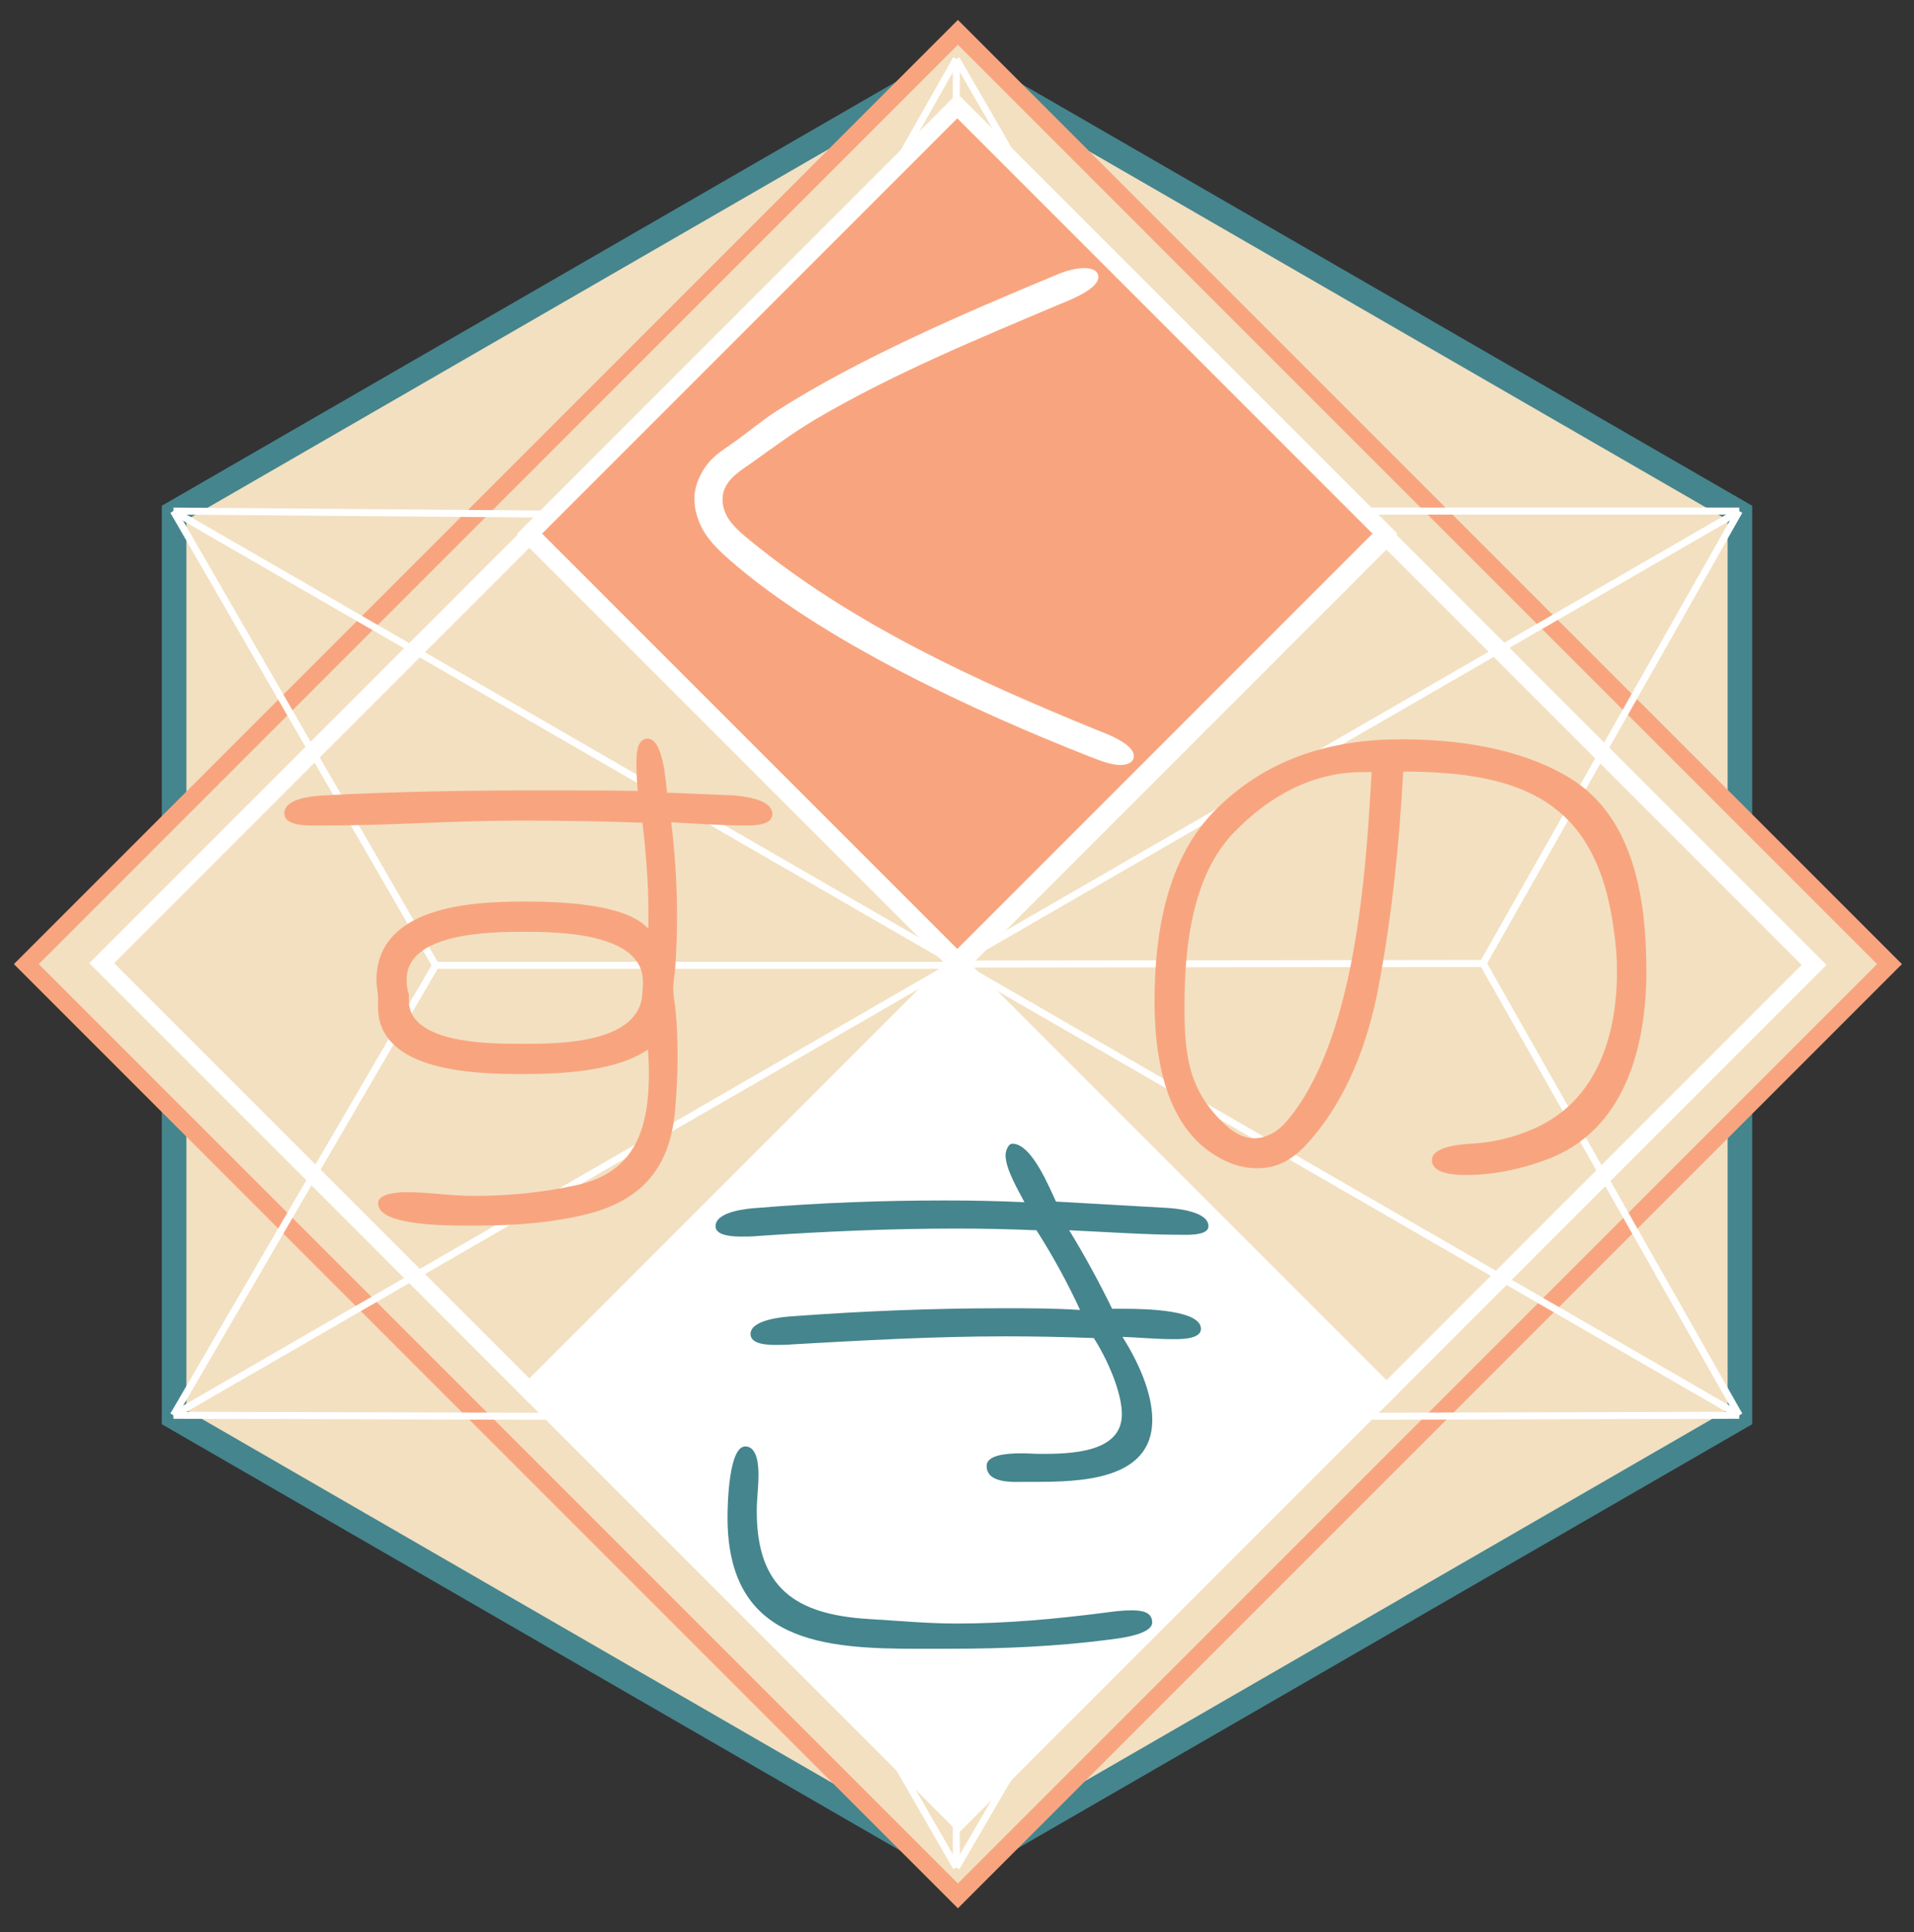 <?xml version="1.0" encoding="UTF-8"?>
<svg xmlns="http://www.w3.org/2000/svg" version="1.1" viewBox="0 0 544.34 549.45">
  <rect x="0" y="0" width="544.34" height="549.45" fill="#333333" stroke="none"/>
  <defs>
    <style>
      .cls-1 {
        stroke: #45858e;
        stroke-width: 7px;
      }

      .cls-1, .cls-2, .cls-3, .cls-4, .cls-5, .cls-6, .cls-7 {
        stroke-miterlimit: 10;
      }

      .cls-1, .cls-4, .cls-7 {
        fill: #f2e0c1;
      }

      .cls-8 {
        fill: #45858e;
      }

      .cls-8, .cls-9 {
        stroke-width: 0px;
      }

      .cls-2, .cls-3 {
        fill: #f8a57f;
      }

      .cls-2, .cls-4, .cls-6, .cls-7 {
        stroke-width: 5px;
      }

      .cls-2, .cls-5, .cls-6, .cls-7 {
        stroke: #fff;
      }

      .cls-3, .cls-4 {
        stroke: #f8a57f;
      }

      .cls-9, .cls-6 {
        fill: #fff;
      }

      .cls-5 {
        fill: none;
        stroke-width: 2px;
      }
    </style>
  </defs>
  <g id="_レイヤー_4" data-name="レイヤー 4">
    <polygon class="cls-1" points="494.83 145.83 272.17 17.28 49.51 145.83 49.51 402.94 272.17 531.49 494.83 402.94 494.83 145.83"/>
  </g>
  <g id="_レイヤー_3" data-name="レイヤー 3">
    <rect class="cls-4" x="85.09" y="86.79" width="374.68" height="374.68" transform="translate(273.63 -112.34) rotate(45)"/>
  </g>
  <g id="_レイヤー_2" data-name="レイヤー 2">
    <rect class="cls-7" x="308.3" y="188.38" width="172" height="172" transform="translate(309.51 -198.45) rotate(45)"/>
    <rect class="cls-6" x="186.68" y="310.01" width="172" height="172" transform="translate(359.89 -76.83) rotate(45)"/>
    <rect class="cls-7" x="64.54" y="187.87" width="172" height="172" transform="translate(237.75 -26.24) rotate(45)"/>
  </g>
  <g id="_レイヤー_5" data-name="レイヤー 5">
    <g>
      <line class="cls-5" x1="271.98" y1="16.77" x2="271.98" y2="530.98"/>
      <line class="cls-5" x1="49.32" y1="402.42" x2="494.64" y2="145.32"/>
      <line class="cls-5" x1="49.32" y1="145.32" x2="494.64" y2="402.42"/>
      <line class="cls-5" x1="271.98" y1="16.77" x2="346.2" y2="145.32"/>
      <line class="cls-5" x1="494.64" y1="145.32" x2="346.2" y2="145.32"/>
      <line class="cls-5" x1="271.98" y1="16.77" x2="198.46" y2="146.53"/>
      <line class="cls-5" x1="346.2" y1="145.32" x2="273.2" y2="273.17"/>
      <line class="cls-5" x1="49.32" y1="145.32" x2="198.46" y2="146.53"/>
      <line class="cls-5" x1="271.63" y1="274.48" x2="198.46" y2="146.53"/>
      <line class="cls-5" x1="49.32" y1="145.32" x2="123.89" y2="274.48"/>
      <line class="cls-5" x1="49.32" y1="402.42" x2="123.89" y2="274.48"/>
      <line class="cls-5" x1="271.63" y1="274.48" x2="123.89" y2="274.48"/>
      <line class="cls-5" x1="494.64" y1="145.32" x2="421.78" y2="273.95"/>
      <line class="cls-5" x1="272.42" y1="274.13" x2="198.12" y2="402.83"/>
      <line class="cls-5" x1="49.32" y1="402.42" x2="198.12" y2="402.83"/>
      <line class="cls-5" x1="271.98" y1="530.98" x2="198.12" y2="402.83"/>
      <line class="cls-5" x1="271.98" y1="274.9" x2="346.68" y2="402.8"/>
      <line class="cls-5" x1="271.98" y1="530.98" x2="346.68" y2="402.8"/>
      <line class="cls-5" x1="494.64" y1="402.42" x2="346.68" y2="402.8"/>
      <line class="cls-5" x1="421.78" y1="273.95" x2="494.64" y2="402.42"/>
      <line class="cls-5" x1="272.42" y1="274.13" x2="421.78" y2="273.95"/>
    </g>
  </g>
  <g id="_レイヤー_6" data-name="レイヤー 6">
    <rect class="cls-2" x="186.26" y="65.73" width="172" height="172" transform="translate(187.03 -148.07) rotate(45)"/>
  </g>
  <g id="_レイヤー_1" data-name="レイヤー 1">
    <path class="cls-9" d="M318.77,217.52c-2.88,0-5.92-1.28-8.48-2.24-32.64-12.8-76.48-32.96-102.88-56.16-2.72-2.4-5.6-5.12-7.52-8.48-1.44-2.72-2.4-5.6-2.4-8.8s1.12-5.92,2.72-8.48c2.24-3.52,4.8-4.96,8.16-7.36,4.16-2.88,8-6.24,12.48-9.12,23.2-14.88,53.76-28,79.2-38.56,2.56-1.12,5.44-2.08,8.32-2.08,1.76,0,4,.48,4,2.56,0,3.36-8.16,6.56-10.56,7.52-23.84,10.08-48,20-70.24,33.12-6.4,3.84-12.16,8.16-18.24,12.48-3.52,2.4-7.84,5.12-7.84,10.08,0,5.28,4.16,8.64,7.84,11.68,29.12,23.84,64.16,39.84,98.72,53.92,2.4.96,10.4,3.84,10.4,7.36,0,1.92-2.08,2.56-3.68,2.56Z"/>
    <path class="cls-3" d="M132.2,347.99c-8.06,0-24.18-.47-24.18-5.89,0-2.33,6.04-2.63,7.29-2.63,6.51,0,12.86,1.08,19.53,1.08,9.61,0,19.22-.93,28.67-2.95,17.36-3.56,21.54-16.12,21.54-32.39,0-2.48-.16-5.11-.31-7.75-8.99,6.82-25.57,7.44-36.42,7.44-12.71,0-40.3-.62-40.3-18.44v-2.64c0-1.7-.46-3.25-.46-5.11,0-20.3,26.19-21.85,40.92-21.85,8.99,0,30.84.16,36.42,8.68v-6.67c0-8.52-.77-16.9-1.71-25.42-11.93-.46-23.87-.62-35.8-.62-18.29,0-36.58,1.4-54.87,1.4h-3.56c-2.48,0-7.59-.15-7.59-2.94,0-4.03,8.52-4.5,11.16-4.65,20.31-1.08,40.92-1.4,61.38-1.4,9.3,0,18.75,0,28.05.16-.31-2.64-.46-5.43-.46-8.22v-.62c0-2.02.16-6.04,2.64-6.04,4.03,0,4.8,12.55,5.11,15.34l18.6.77c2.64.15,11.32.93,11.32,4.81,0,2.63-4.5,2.79-6.67,2.79h-.62c-7.13,0-14.42-.62-21.54-.93,1.08,8.99,1.71,17.98,1.71,27.12,0,4.65-.16,9.3-.46,14.1-.16,2.17-.62,4.65-.62,6.82,0,1.71.46,3.88.62,5.58.46,4.5.62,9.15.62,13.79,0,5.27-.31,10.38-.78,15.65-1.55,15.5-9.3,24.49-24.49,28.36-9.92,2.48-20.62,3.26-31,3.26h-3.72ZM183.35,279.95v-.78c0-14.41-24.18-14.72-34.41-14.72-9.3,0-33.79.15-33.79,14.1,0,1.4.16,2.94.62,4.34v1.55c0,12.71,22.78,12.86,31.93,12.86h1.24c10.54,0,33.32-.15,34.25-14.72l.16-2.63Z"/>
    <path class="cls-3" d="M391.57,280.48c-3.04,16-8.96,31.84-19.84,44-4,4.48-8.16,7.2-14.24,7.2-4.96,0-9.44-1.92-13.44-4.8-12.64-9.12-15.2-27.68-15.2-42.08,0-19.2,3.36-40.64,17.6-54.56,14.24-14.08,32.16-19.52,52-19.52,16,0,33.6,2.4,47.68,10.88,18.4,11.2,21.6,34.88,21.6,54.56,0,21.28-6.08,45.12-28.16,53.12-7.2,2.72-15.04,4.32-22.72,4.32-2.24,0-9.12-.16-9.12-3.68,0-3.84,9.76-4.16,12.16-4.32,5.92-.48,11.36-1.92,16.8-4.32,17.92-8,23.68-26.72,23.68-44.96,0-4.16-.32-8.16-.96-12.32-4.96-36.64-26.4-45.12-60.8-45.12-1.12,20.64-3.2,41.28-7.04,61.6ZM387.41,219.04c-14.4,0-26.88,7.04-36.64,17.12-12.32,12.48-14.4,33.28-14.4,49.92,0,13.44.96,23.52,10.88,33.28,2.56,2.56,5.76,4.8,9.44,4.8s7.04-2.08,9.44-4.8c19.84-23.04,22.88-71.04,24.48-100.32h-3.2Z"/>
    <path class="cls-8" d="M289.39,421.39c-3.91,0-8.8-.49-8.8-4.56,0-3.1,5.54-3.59,9.94-3.59,1.96,0,3.75.16,4.73.16h.65c8.15,0,23.15-.16,23.15-11.25,0-6.52-4.4-16.14-7.99-21.68-8.48-.33-16.79-.49-25.26-.49-20.21,0-40.26,1.14-60.47,2.28-1.47.16-2.93.16-4.56.16-1.96,0-7.33,0-7.33-3.1,0-4.08,9.29-4.89,11.9-5.05,19.88-1.47,39.93-2.28,59.82-2.28,7.33,0,14.67,0,22,.49-3.59-7.82-7.82-15.48-12.39-22.66-7.5-.33-15.16-.49-22.66-.49-18.91,0-37.81.82-56.72,2.12-1.47.16-2.93.16-4.4.16-1.79,0-7.5,0-7.5-2.93,0-4.24,9.13-5.05,11.9-5.22,17.77-1.47,35.7-2.12,53.46-2.12,7.5,0,15,.16,22.49.49-1.79-3.42-5.38-9.45-5.38-13.37,0-.98.65-3.26,1.96-3.26,5.54,0,10.59,12.71,12.39,16.46l31.46,1.79c2.77.16,11.9.98,11.9,5.22,0,2.28-4.24,2.44-6.36,2.44h-.65c-10.76,0-21.84-.81-32.6-1.3,4.4,7.17,8.48,14.67,12.22,22.33h3.42c7.17,0,21.84.49,21.84,5.71,0,2.77-5.05,2.93-7.33,2.93h-.65c-4.73,0-9.62-.49-14.34-.65,4.24,6.68,8.48,15.65,8.48,23.63,0,17.28-20.86,17.6-33.74,17.6h-4.56ZM261.35,468.82c-26.89,0-54.44-1.63-54.44-37.33,0-3.75.33-20.21,5.05-20.21,3.59,0,3.75,5.87,3.75,8.15,0,3.42-.49,6.85-.49,10.27,0,21.84,11.08,29.34,31.62,30.64,8.48.49,16.79,1.3,25.26,1.3,14.18,0,28.2-1.3,42.22-3.1,2.44-.33,4.89-.65,7.33-.65s6.03.16,6.03,3.42c0,3.59-9.78,4.56-12.06,4.89-15,1.96-30.32,2.61-45.64,2.61h-8.64Z"/>
  </g>
</svg>